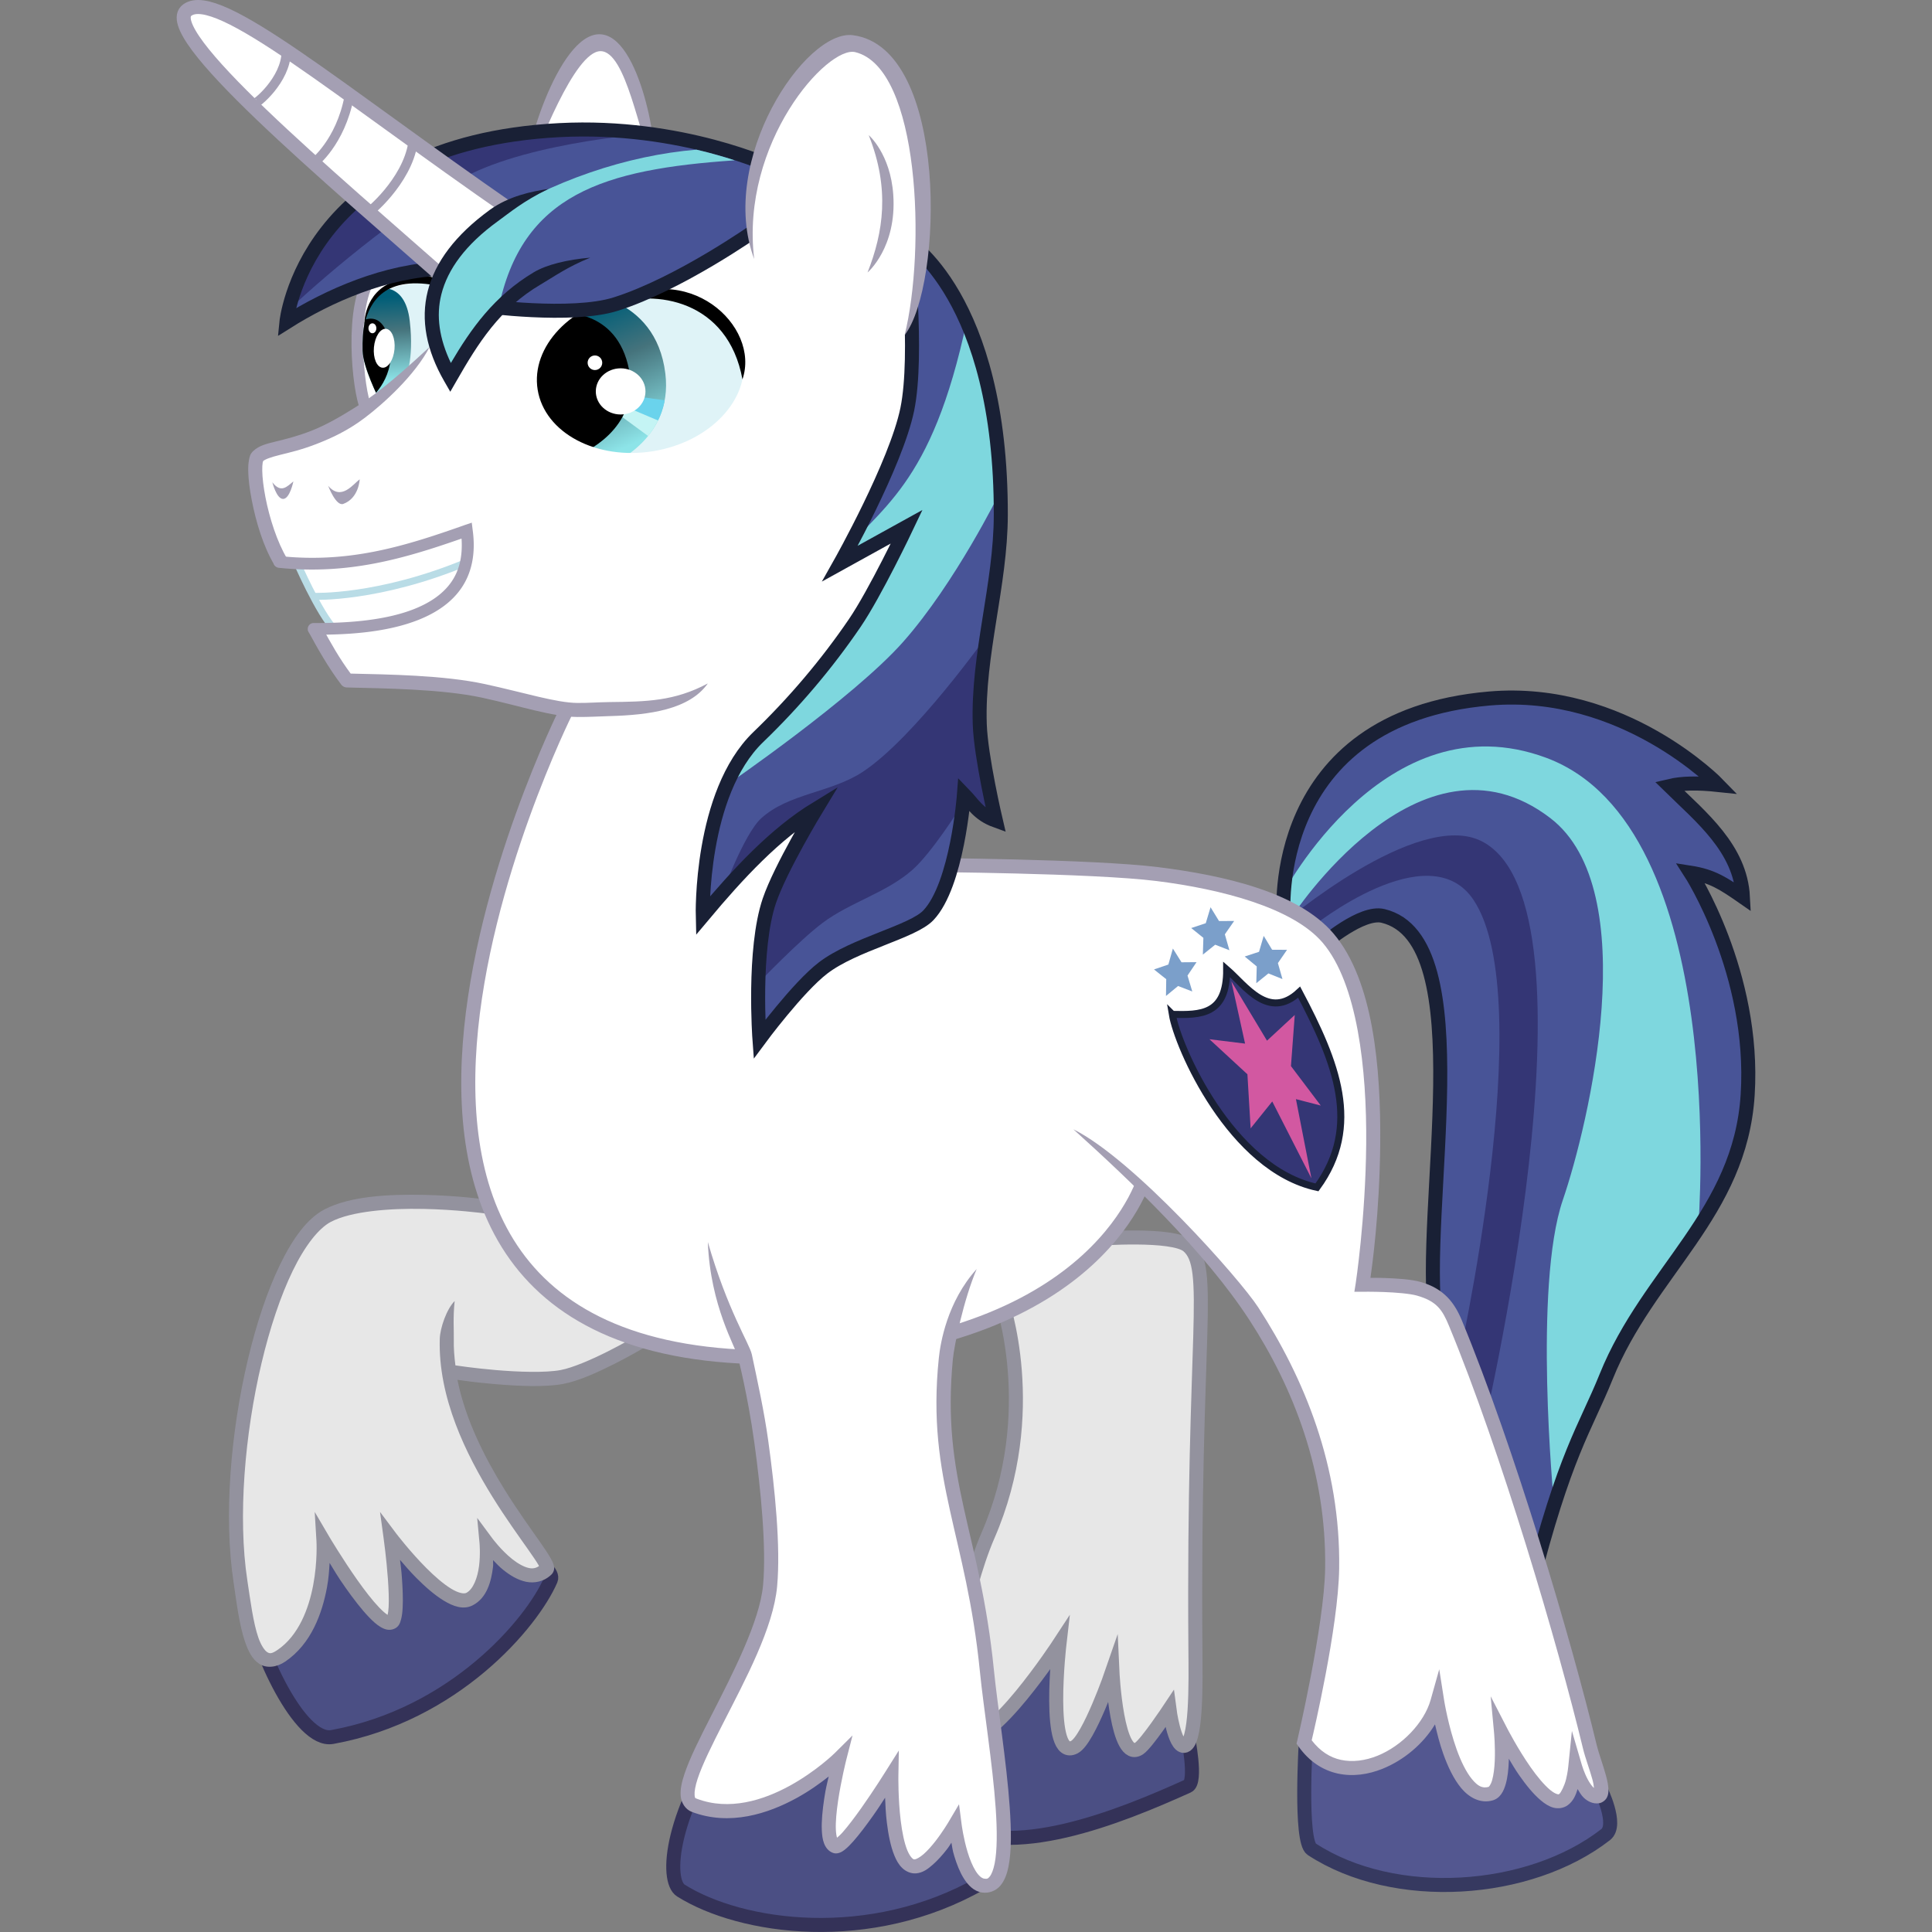 <?xml version="1.0" encoding="UTF-8" standalone="no"?>
<!-- Created with Inkscape (http://www.inkscape.org/) -->

<svg
   xmlns:osb="http://www.openswatchbook.org/uri/2009/osb"
   xmlns:dc="http://purl.org/dc/elements/1.1/"
   xmlns:cc="http://creativecommons.org/ns#"
   xmlns:rdf="http://www.w3.org/1999/02/22-rdf-syntax-ns#"
   xmlns:svg="http://www.w3.org/2000/svg"
   xmlns="http://www.w3.org/2000/svg"
   xmlns:xlink="http://www.w3.org/1999/xlink"
   xmlns:sodipodi="http://sodipodi.sourceforge.net/DTD/sodipodi-0.dtd"
   xmlns:inkscape="http://www.inkscape.org/namespaces/inkscape"
   width="413.237"
   height="413.232"
   id="svg2996"
   version="1.1"
   inkscape:version="0.48.4 r9939"
   sodipodi:docname="Shining Armor.svg"
   inkscape:export-filename="C:\Users\Randall\Desktop\shining armor1.png"
   inkscape:export-xdpi="1599.2335"
   inkscape:export-ydpi="1599.2335">
  <rect width="100%" height="100%" fill="#808080" stroke="none"/>
  <sodipodi:namedview
     id="base"
     pagecolor="#ffffff"
     bordercolor="#666666"
     borderopacity="1.0"
     inkscape:pageopacity="0.0"
     inkscape:pageshadow="2"
     inkscape:zoom="1.4142136"
     inkscape:cx="64.724191"
     inkscape:cy="287.09023"
     inkscape:document-units="px"
     inkscape:current-layer="layer1"
     showgrid="false"
     inkscape:window-width="1920"
     inkscape:window-height="1028"
     inkscape:window-x="1272"
     inkscape:window-y="217"
     inkscape:window-maximized="1"
     inkscape:object-paths="true"
     inkscape:snap-nodes="false"
     showguides="true"
     inkscape:guide-bbox="true"
     fit-margin-top="0"
     fit-margin-left="37.79"
     fit-margin-right="37.79"
     fit-margin-bottom="0" />
  <defs
     id="defs2998">
    <linearGradient
       id="linearGradient3957"
       osb:paint="solid">
      <stop
         style="stop-color:#b9dce6;stop-opacity:1;"
         offset="0"
         id="stop3959" />
    </linearGradient>
    <linearGradient
       inkscape:collect="always"
       id="linearGradient3922">
      <stop
         style="stop-color:#005e78;stop-opacity:1"
         offset="0"
         id="stop3924" />
      <stop
         id="stop3926"
         offset="0.391"
         style="stop-color:#45737c;stop-opacity:1;" />
      <stop
         style="stop-color:#8de4e8;stop-opacity:1"
         offset="1"
         id="stop3928" />
    </linearGradient>
    <linearGradient
       id="linearGradient4672"
       inkscape:collect="always">
      <stop
         id="stop4674"
         offset="0"
         style="stop-color:#345863;stop-opacity:1" />
      <stop
         style="stop-color:#45737c;stop-opacity:1;"
         offset="0.391"
         id="stop4680" />
      <stop
         id="stop4676"
         offset="1"
         style="stop-color:#8de4e8;stop-opacity:1" />
    </linearGradient>
    <linearGradient
       osb:paint="solid"
       id="linearGradient4237">
      <stop
         id="stop4239"
         offset="0"
         style="stop-color:#eefbfb;stop-opacity:1;" />
    </linearGradient>
    <linearGradient
       id="linearGradient4026"
       osb:paint="solid">
      <stop
         style="stop-color:#ffffff;stop-opacity:1;"
         offset="0"
         id="stop4028" />
    </linearGradient>
    <linearGradient
       id="linearGradient4018"
       osb:paint="solid">
      <stop
         style="stop-color:#b9e0f7;stop-opacity:1;"
         offset="0"
         id="stop4020" />
    </linearGradient>
    <linearGradient
       id="linearGradient3970"
       osb:paint="solid">
      <stop
         style="stop-color:#7b9fca;stop-opacity:1;"
         offset="0"
         id="stop3972" />
    </linearGradient>
    <linearGradient
       id="linearGradient3964"
       osb:paint="solid">
      <stop
         style="stop-color:#d258a1;stop-opacity:1;"
         offset="0"
         id="stop3966" />
    </linearGradient>
    <linearGradient
       id="linearGradient3958"
       osb:paint="solid">
      <stop
         style="stop-color:#343675;stop-opacity:1;"
         offset="0"
         id="stop3960" />
    </linearGradient>
    <linearGradient
       id="linearGradient3952"
       osb:paint="solid">
      <stop
         style="stop-color:#192035;stop-opacity:1;"
         offset="0"
         id="stop3954" />
    </linearGradient>
    <linearGradient
       id="linearGradient3946"
       osb:paint="solid">
      <stop
         style="stop-color:#192035;stop-opacity:1;"
         offset="0"
         id="stop3948" />
    </linearGradient>
    <linearGradient
       id="linearGradient3914"
       osb:paint="solid">
      <stop
         style="stop-color:#7ed7de;stop-opacity:1;"
         offset="0"
         id="stop3916" />
    </linearGradient>
    <linearGradient
       id="linearGradient3908"
       osb:paint="solid">
      <stop
         style="stop-color:#343675;stop-opacity:1;"
         offset="0"
         id="stop3910" />
    </linearGradient>
    <linearGradient
       id="linearGradient3902"
       osb:paint="solid">
      <stop
         style="stop-color:#485497;stop-opacity:1;"
         offset="0"
         id="stop3904" />
    </linearGradient>
    <linearGradient
       id="linearGradient3896"
       osb:paint="solid">
      <stop
         style="stop-color:#192035;stop-opacity:1;"
         offset="0"
         id="stop3898" />
    </linearGradient>
    <linearGradient
       id="linearGradient3858"
       osb:paint="solid">
      <stop
         style="stop-color:#ffffff;stop-opacity:1;"
         offset="0"
         id="stop3860" />
    </linearGradient>
    <linearGradient
       id="linearGradient3852"
       osb:paint="solid">
      <stop
         style="stop-color:#a49fb3;stop-opacity:1;"
         offset="0"
         id="stop3854" />
    </linearGradient>
    <linearGradient
       id="linearGradient3846"
       osb:paint="solid">
      <stop
         style="stop-color:#535790;stop-opacity:1;"
         offset="0"
         id="stop3848" />
    </linearGradient>
    <linearGradient
       id="linearGradient3840"
       osb:paint="solid">
      <stop
         style="stop-color:#363960;stop-opacity:1;"
         offset="0"
         id="stop3842" />
    </linearGradient>
    <linearGradient
       id="linearGradient3834"
       osb:paint="solid">
      <stop
         style="stop-color:#000000;stop-opacity:1;"
         offset="0"
         id="stop3836" />
    </linearGradient>
    <linearGradient
       id="linearGradient3814"
       osb:paint="solid">
      <stop
         style="stop-color:#e7e7e7;stop-opacity:1;"
         offset="0"
         id="stop3816" />
    </linearGradient>
    <linearGradient
       id="linearGradient3808"
       osb:paint="solid">
      <stop
         style="stop-color:#93929e;stop-opacity:1;"
         offset="0"
         id="stop3810" />
    </linearGradient>
    <linearGradient
       id="linearGradient3802"
       osb:paint="solid">
      <stop
         style="stop-color:#4b4f84;stop-opacity:1;"
         offset="0"
         id="stop3804" />
    </linearGradient>
    <linearGradient
       id="linearGradient3796"
       osb:paint="solid">
      <stop
         style="stop-color:#343258;stop-opacity:1;"
         offset="0"
         id="stop3798" />
    </linearGradient>
    <linearGradient
       inkscape:collect="always"
       xlink:href="#linearGradient3814"
       id="linearGradient3818"
       x1="148.786"
       y1="1122.541"
       x2="174.786"
       y2="1122.541"
       gradientUnits="userSpaceOnUse" />
    <linearGradient
       inkscape:collect="always"
       xlink:href="#linearGradient3970"
       id="linearGradient3974"
       x1="148.786"
       y1="1122.541"
       x2="174.786"
       y2="1122.541"
       gradientUnits="userSpaceOnUse" />
    <linearGradient
       gradientUnits="userSpaceOnUse"
       y2="1153.655"
       x2="161.72"
       y1="1153.655"
       x1="153.605"
       id="linearGradient4241"
       xlink:href="#linearGradient4237"
       inkscape:collect="always" />
    <linearGradient
       gradientUnits="userSpaceOnUse"
       y2="347.55"
       x2="831.779"
       y1="320.305"
       x1="819.755"
       id="linearGradient4678"
       xlink:href="#linearGradient3922"
       inkscape:collect="always" />
    <clipPath
       id="clipPath4688"
       clipPathUnits="userSpaceOnUse">
      <path
         style="fill:url(#linearGradient4692);fill-opacity:1;stroke:none"
         d="m 826.625,352.112 c 0,0 14.149,-5.229 12.375,-19.75 -2.085,-17.072 -18.875,-17.375 -18.875,-17.375 L 804,337.612 z"
         id="path4690"
         inkscape:connector-curvature="0"
         sodipodi:nodetypes="csccc" />
    </clipPath>
    <linearGradient
       y2="347.55"
       x2="831.779"
       y1="320.305"
       x1="819.755"
       gradientUnits="userSpaceOnUse"
       id="linearGradient4692"
       xlink:href="#linearGradient4672"
       inkscape:collect="always" />
    <clipPath
       id="clipPath4694"
       clipPathUnits="userSpaceOnUse">
      <path
         style="fill:url(#linearGradient4698);fill-opacity:1;stroke:none"
         d="m 826.625,352.112 c 0,0 14.149,-5.229 12.375,-19.75 -2.085,-17.072 -18.875,-17.375 -18.875,-17.375 L 804,337.612 z"
         id="path4696"
         inkscape:connector-curvature="0"
         sodipodi:nodetypes="csccc" />
    </clipPath>
    <linearGradient
       y2="347.55"
       x2="831.779"
       y1="320.305"
       x1="819.755"
       gradientUnits="userSpaceOnUse"
       id="linearGradient4698"
       xlink:href="#linearGradient4672"
       inkscape:collect="always" />
    <clipPath
       id="clipPath4716"
       clipPathUnits="userSpaceOnUse">
      <path
         style="fill:#eefbfb;fill-opacity:1;stroke:none"
         d="m 777.688,337.675 c 0,0 -3.351,-6.605 -3.438,-10.188 -0.1,-4.114 0.369,-9.064 3.375,-11.875 2.38,-2.225 8.16,-2.741 11.331,-2.852 1.306,-0.046 1.639,0.551 1.639,0.551 L 790.25,325.081 z"
         id="path4718"
         inkscape:connector-curvature="0"
         sodipodi:nodetypes="csssccc" />
    </clipPath>
    <clipPath
       id="clipPath4724"
       clipPathUnits="userSpaceOnUse">
      <path
         style="fill:#eefbfb;fill-opacity:1;stroke:none"
         d="m 777.688,337.675 c 0,0 -3.351,-6.605 -3.438,-10.188 -0.1,-4.114 0.369,-9.064 3.375,-11.875 2.38,-2.225 8.16,-2.741 11.331,-2.852 1.306,-0.046 1.639,0.551 1.639,0.551 L 790.25,325.081 z"
         id="path4726"
         inkscape:connector-curvature="0"
         sodipodi:nodetypes="csssccc" />
    </clipPath>
    <linearGradient
       gradientUnits="userSpaceOnUse"
       y2="333.956"
       x2="780.534"
       y1="316.018"
       x1="779.488"
       id="linearGradient4736"
       xlink:href="#linearGradient3922"
       inkscape:collect="always" />
    <clipPath
       clipPathUnits="userSpaceOnUse"
       id="clipPath3951">
      <rect
         y="-3520.06"
         x="363.478"
         height="165.5"
         width="166"
         id="rect3953"
         style="fill:#424242;fill-opacity:1;fill-rule:nonzero;stroke:none;display:inline" />
    </clipPath>
    <linearGradient
       inkscape:collect="always"
       xlink:href="#linearGradient3957"
       id="linearGradient3961"
       x1="6.75"
       y1="152.482"
       x2="16.5"
       y2="152.482"
       gradientUnits="userSpaceOnUse" />
  </defs>
  <g
     inkscape:label="Layer 1"
     inkscape:groupmode="layer"
     id="layer1"
     style="display:inline"
     transform="translate(-696.688,-252.458)" />
  <g
     inkscape:groupmode="layer"
     id="layer3"
     inkscape:label="front-right"
     style="display:inline"
     transform="translate(-696.688,-252.458)">
    <path
       style="fill:#4b4f84;fill-opacity:1;stroke:url(#linearGradient3796);stroke-width:3;stroke-linecap:butt;stroke-linejoin:miter;stroke-miterlimit:4;stroke-opacity:1;stroke-dasharray:none"
       d="m 803.625,581.862 c 0,0 12.158,5.532 10.875,8.5 -4,9.254 -20.574,28.888 -46.75,33.625 -6.987,1.264 -16.079,-18.867 -17.643,-28.46 -0.166,-1.02 1.697,-10.583 1.713,-11.327"
       id="path3876"
       inkscape:connector-curvature="0"
       sodipodi:nodetypes="csssc"
       inkscape:export-xdpi="1418.119"
       inkscape:export-ydpi="1418.119" />
    <path
       style="fill:#e7e7e7;fill-opacity:1;stroke:none"
       d="m 772,511.737 6.125,-2.625 7.875,1.25 7,0.125 6.875,0.125 7.875,-0.5 19,-0.375 16.125,20.375 -7.375,8 -7.625,5 -10.375,4.5 -24.75,-1.625 1.625,8.125 11.875,22.375 7.5,11.625 -3.625,1.5 -8.5,-5.875 -1.875,7.875 -3.875,3.125 -14.875,-11 0.375,10.125 -1.375,5.625 -6,-5.125 -7.625,-10.5 -1.25,9.375 -3.625,9.25 -6.125,5.25 -3.5,-0.75 -3.375,-10.25 -2.125,-19.75 2.875,-22.5 3.375,-18.625 6,-13 5.5,-8.125 5.25,-3 z"
       id="path3886"
       inkscape:connector-curvature="0" />
    <path
       style="font-size:medium;font-style:normal;font-variant:normal;font-weight:normal;font-stretch:normal;text-indent:0;text-align:start;text-decoration:none;line-height:normal;letter-spacing:normal;word-spacing:normal;text-transform:none;direction:ltr;block-progression:tb;writing-mode:lr-tb;text-anchor:start;baseline-shift:baseline;color:#000000;fill:url(#linearGradient3808);fill-opacity:1;stroke:none;stroke-width:3;marker:none;visibility:visible;display:inline;overflow:visible;enable-background:accumulate;font-family:Sans;-inkscape-font-specification:Sans"
       d="m 787.281,508.031 c -7.267,-0.152 -15.732,0.232 -21.219,3.125 -3.665,1.932 -6.737,6.16 -9.469,11.781 -2.732,5.621 -5.078,12.688 -6.906,20.406 -3.657,15.437 -5.19,33.473 -3.031,47.625 0.598,3.921 1.161,9.011 2.5,12.812 0.669,1.901 1.475,3.572 3,4.562 1.525,0.991 3.678,0.78 5.562,-0.5 5.568,-3.783 7.882,-10.347 8.906,-15.844 0.377,-2.025 0.462,-3.652 0.562,-5.25 1.126,1.813 1.58,2.711 3.438,5.344 1.625,2.304 3.383,4.6 5,6.281 0.808,0.841 1.564,1.531 2.375,2.031 0.811,0.5 1.824,0.916 2.938,0.469 1.086,-0.436 1.332,-1.296 1.531,-2.031 0.199,-0.735 0.293,-1.57 0.344,-2.5 0.101,-1.86 0.003,-4.134 -0.156,-6.375 -0.14,-1.972 -0.232,-2.316 -0.406,-3.875 1.06,1.231 2.137,2.507 3.5,3.875 1.843,1.85 3.846,3.624 5.844,4.844 1.998,1.219 4.203,2.045 6.219,1 3.052,-1.582 3.947,-5.167 4.312,-8.094 0.104,-0.831 0.006,-0.838 0.031,-1.562 0.696,0.718 1.326,1.416 2.219,2.125 1.4,1.112 3.003,2.116 4.812,2.5 1.81,0.384 3.918,-0.02 5.5,-1.594 0.356,-0.355 0.51,-0.867 0.531,-1.219 0.022,-0.352 -0.055,-0.603 -0.125,-0.844 -0.139,-0.482 -0.355,-0.898 -0.625,-1.375 -0.54,-0.954 -1.32,-2.116 -2.312,-3.531 -1.985,-2.831 -4.745,-6.639 -7.531,-11.125 -4.174,-6.722 -8.38,-14.932 -10.094,-23.5 0.765,0.11 3.561,0.531 7.938,0.906 4.929,0.423 10.728,0.708 14.688,-0.031 3.305,-0.617 7.441,-2.52 10.875,-4.25 3.434,-1.73 6.094,-3.312 6.094,-3.312 l 0.156,-0.094 0.156,-0.125 9.875,-9.625 0.969,-0.938 -0.875,-1.062 -16.375,-20.375 -0.469,-0.594 -0.75,0.031 -26.25,0.875 c 0,0 -0.062,1e-4 -0.062,0 -0.094,-0.013 -6.01,-0.818 -13.219,-0.969 z m -0.062,3 c 7.078,0.148 12.969,0.938 12.969,0.938 l 0.125,0.031 0.125,0 25.75,-0.844 15.031,18.688 -8.781,8.562 c -0.154,0.091 -2.549,1.496 -5.781,3.125 -3.335,1.681 -7.446,3.48 -10.062,3.969 -3.259,0.609 -9.046,0.414 -13.875,0 -4.761,-0.408 -8.516,-0.984 -8.625,-1 -0.234,-1.858 -0.39,-3.729 -0.344,-5.594 0.045,-1.807 -0.198,-4.676 0.187,-8.17 -1.716,1.694 -3.117,5.762 -3.187,8.076 -0.378,12.569 5.607,24.686 11.312,33.875 2.853,4.594 5.666,8.456 7.625,11.25 0.98,1.397 1.763,2.532 2.188,3.281 0.061,0.108 0.048,0.128 0.094,0.219 -0.674,0.443 -1.327,0.582 -2.156,0.406 -1.074,-0.228 -2.37,-0.959 -3.562,-1.906 -2.386,-1.895 -4.281,-4.469 -4.281,-4.469 l -3.219,-4.344 0.5,5.375 c 0,0 0.224,2.325 -0.094,4.875 -0.318,2.55 -1.253,5.022 -2.719,5.781 -0.487,0.253 -1.646,0.092 -3.281,-0.906 -1.635,-0.998 -3.531,-2.65 -5.281,-4.406 -3.5,-3.512 -6.438,-7.375 -6.438,-7.375 l -3.469,-4.625 0.781,5.719 c 0,0 0.597,4.273 0.906,8.625 0.155,2.176 0.244,4.377 0.156,6 -0.04,0.73 -0.128,1.294 -0.219,1.688 -0.044,-0.023 0.024,0.003 -0.031,-0.031 -0.442,-0.272 -1.073,-0.826 -1.781,-1.562 -1.417,-1.474 -3.108,-3.667 -4.688,-5.906 -3.159,-4.479 -5.938,-9.156 -5.938,-9.156 l -3.156,-5.375 0.375,6.25 c 0,0 0.263,4.243 -0.688,9.344 -0.951,5.101 -3.125,10.859 -7.656,13.938 -1.304,0.886 -1.694,0.778 -2.219,0.438 -0.525,-0.341 -1.274,-1.413 -1.844,-3.031 -1.14,-3.237 -1.764,-8.274 -2.375,-12.281 -2.068,-13.559 -0.548,-31.36 3.031,-46.469 1.79,-7.554 4.092,-14.441 6.688,-19.781 2.596,-5.34 5.523,-9.066 8.125,-10.438 4.385,-2.311 12.703,-2.93 19.781,-2.781 z"
       id="path3878"
       inkscape:connector-curvature="0"
       sodipodi:nodetypes="csssssssscssssssccsssscsssccssscscsccccccccccccccccccccssscscsssccssccccscscccscccsscccsssssssscc" />
  </g>
  <g
     inkscape:groupmode="layer"
     id="layer4"
     inkscape:label="back-right"
     style="display:inline"
     transform="translate(-696.688,-252.458)">
    <path
       style="fill:url(#linearGradient3802);stroke:url(#linearGradient3796);stroke-width:3;stroke-linecap:butt;stroke-linejoin:miter;stroke-miterlimit:4;stroke-opacity:1;stroke-dasharray:none"
       d="m 950.75,623.862 c 0,0 2.006,9.72 0,10.625 -14.796,6.678 -38.063,16.086 -51.125,7.875 -6.898,-4.336 0.75,-31.5 0.75,-31.5 l 28.75,-18.625 20.75,16.625 z"
       id="path3891"
       inkscape:connector-curvature="0"
       sodipodi:nodetypes="csscccc" />
    <path
       style="fill:url(#linearGradient3814);stroke:url(#linearGradient3808);stroke-width:3;stroke-linecap:butt;stroke-linejoin:miter;stroke-miterlimit:6;stroke-opacity:1;stroke-dasharray:none"
       d="m 931.25,517.425 c 0,0 16.374,-1.257 19.562,1.546 5.382,4.73 1.032,18.222 1.562,86.125 0.057,7.298 0.301,20.721 -2.465,20.793 -2.069,0.054 -3.094,-7.867 -3.094,-7.867 0,0 -4.865,7.324 -6.452,8.397 -4.839,3.271 -5.745,-16.529 -5.745,-16.529 0,0 -5.045,14.671 -8.132,16.263 -6.119,3.156 -3.182,-22.185 -3.182,-22.185 0,0 -15.072,23.05 -20.055,19.644 -6.024,-4.117 -0.408,-30.858 4.75,-42.705 11.524,-26.472 2.854,-50.556 2.854,-50.556"
       id="path3889"
       inkscape:connector-curvature="0"
       sodipodi:nodetypes="cssscscscssc" />
  </g>
  <g
     inkscape:groupmode="layer"
     id="layer7"
     inkscape:label="body"
     transform="translate(-696.688,-252.458)">
    <path
       style="fill:url(#linearGradient3858);stroke:none"
       d="m 818.25,404.362 -3.812,7.438 -5.562,14.375 -6.486,21.258 -5.48,26.87 -0.177,17.324 4.419,19.799 7.071,12.198 10.783,9.192 15.026,7.071 17.854,3.182 50.205,-5.657 16.971,-8.132 13.258,-9.192 8.662,-13.435 3.712,-14.496 -10.076,-36.946 -12.198,-17.324 -26.87,0.354 -23.688,-9.546 10.253,-38.891 -10.96,-5.127 -36.239,13.612 z"
       id="path3944"
       inkscape:connector-curvature="0" />
    <path
       style="fill:none;stroke:url(#linearGradient3852);stroke-width:3;stroke-linecap:butt;stroke-linejoin:miter;stroke-miterlimit:4;stroke-opacity:1;stroke-dasharray:none"
       d="m 941.75,503.612 c 0,0 -8.926,36.046 -73.25,39 -122.552,5.628 -50.75,-138 -50.75,-138"
       id="path3942"
       inkscape:connector-curvature="0"
       sodipodi:nodetypes="csc" />
  </g>
  <g
     inkscape:groupmode="layer"
     id="layer2"
     inkscape:label="front-left"
     style="display:inline"
     transform="translate(-696.688,-252.458)">
    <path
       style="fill:url(#linearGradient3802);stroke:url(#linearGradient3796);stroke-width:3;stroke-linecap:butt;stroke-linejoin:miter;stroke-miterlimit:4;stroke-opacity:1;stroke-dasharray:none;display:inline"
       d="m 854.236,620.141 c -14.498,19.846 -15.231,34.598 -11.914,36.685 12.85,8.087 40.488,12.023 64.286,-1.607 1.875,-1.074 -0.179,-8.75 -0.179,-8.75"
       id="path3820"
       inkscape:connector-curvature="0"
       sodipodi:nodetypes="cssc" />
    <path
       style="fill:url(#linearGradient3858);stroke:none"
       d="m 851,530.237 6.25,16.625 2.25,16.875 1.75,16.75 0.375,12.875 -3.75,10 -6.5,14.375 -3.125,5.875 -3.375,7.5 -1.25,4.875 3.125,3.375 10.625,-0.125 10.5,-4 6.75,-4.875 -0.5,9.625 1,6.875 5,-4.75 7,-9.25 1.375,11.5 1.625,6.625 4.125,0.125 6.625,-7.25 2.75,9.5 5,2 3,-5.25 -0.75,-11.25 -2,-17.5 -2.5,-23.25 -4.125,-19 -2.875,-12.875 -0.75,-18.375 3.125,-17.375 z"
       id="path3873"
       inkscape:connector-curvature="0" />
    <path
       style="font-size:medium;font-style:normal;font-variant:normal;font-weight:normal;font-stretch:normal;text-indent:0;text-align:start;text-decoration:none;line-height:normal;letter-spacing:normal;word-spacing:normal;text-transform:none;direction:ltr;block-progression:tb;writing-mode:lr-tb;text-anchor:start;baseline-shift:baseline;color:#000000;fill:url(#linearGradient3852);fill-opacity:1;fill-rule:nonzero;stroke:none;stroke-width:3;marker:none;visibility:visible;display:inline;overflow:visible;enable-background:accumulate;font-family:Sans;-inkscape-font-specification:Sans"
       d="m 857.483,542.107 c -0.465,-2.186 -5.208,-9.448 -9.397,-23.998 0.536,13.799 6.054,22.651 6.428,24.591 0,0 2.106,8.093 3.517,18.3 1.412,10.207 2.597,22.51 1.875,30.469 -0.701,7.728 -6.419,18.808 -11.188,28.156 -2.384,4.674 -4.525,8.92 -5.656,12.344 -0.566,1.712 -0.892,3.216 -0.781,4.625 0.111,1.409 0.968,2.872 2.375,3.406 8.119,3.085 16.353,0.373 22.438,-2.969 2.82,-1.549 5.079,-3.207 6.844,-4.594 -0.382,1.719 -0.604,2.349 -0.969,4.812 -0.345,2.327 -0.595,4.712 -0.5,6.719 0.048,1.003 0.157,1.913 0.469,2.75 0.311,0.837 0.926,1.715 1.938,2.062 0.624,0.214 1.152,0.064 1.531,-0.094 0.379,-0.158 0.669,-0.359 0.969,-0.594 0.6,-0.469 1.2,-1.082 1.844,-1.812 1.287,-1.462 2.739,-3.387 4.125,-5.344 1.392,-1.966 1.684,-2.482 2.656,-3.969 0.074,1.646 0.138,3.381 0.375,5.312 0.31,2.522 0.788,5.06 1.625,7.094 0.419,1.017 0.914,1.905 1.656,2.625 0.742,0.72 1.835,1.245 2.969,1.156 1.438,-0.112 2.535,-0.942 3.594,-1.875 1.059,-0.933 2.064,-2.065 2.938,-3.188 0.592,-0.76 0.577,-0.835 1.031,-1.5 0.224,1.148 0.173,1.421 0.625,2.906 0.499,1.638 1.132,3.325 2.031,4.75 0.899,1.425 2.11,2.723 3.875,3 1.504,0.236 3.023,-0.38 3.938,-1.469 0.914,-1.089 1.424,-2.504 1.75,-4.156 0.652,-3.304 0.59,-7.713 0.25,-12.625 -0.68,-9.823 -2.613,-21.648 -3.375,-29.281 -1.494,-14.962 -4.346,-25.171 -6.469,-34.812 -2.122,-9.641 -3.56,-18.711 -2.312,-31.75 0.282,-2.952 2.266,-12.593 5.093,-19.268 -6.345,7.023 -7.774,15.924 -8.093,18.987 -1.395,13.375 0.228,22.901 2.375,32.656 2.147,9.755 4.936,19.747 6.406,34.469 0.782,7.826 2.711,19.624 3.375,29.219 0.332,4.797 0.326,9.053 -0.219,11.812 -0.272,1.38 -0.683,2.36 -1.062,2.812 -0.379,0.452 -0.551,0.537 -1.188,0.438 -0.497,-0.078 -1.149,-0.573 -1.812,-1.625 -0.664,-1.052 -1.266,-2.544 -1.719,-4.031 -0.906,-2.975 -1.281,-5.906 -1.281,-5.906 l -0.562,-4.344 -2.219,3.75 c 0,0 -1.207,2.061 -2.812,4.125 -0.803,1.032 -1.7,2.049 -2.531,2.781 -0.832,0.733 -1.624,1.105 -1.875,1.125 -0.24,0.019 -0.334,0.002 -0.625,-0.281 -0.291,-0.283 -0.678,-0.873 -1,-1.656 -0.645,-1.566 -1.114,-3.928 -1.406,-6.312 -0.585,-4.768 -0.5,-9.656 -0.5,-9.656 l 0.094,-5.375 -2.875,4.562 c 0,0 -2.448,3.925 -5.156,7.75 -1.354,1.912 -2.785,3.816 -3.938,5.125 -0.5,0.568 -0.918,0.936 -1.25,1.219 -0.121,-0.378 -0.214,-0.967 -0.25,-1.719 -0.078,-1.641 0.139,-3.899 0.469,-6.125 0.66,-4.452 1.75,-8.781 1.75,-8.781 l 1.344,-5.25 -3.844,3.812 c 0,0 -3.878,3.815 -9.562,6.938 -5.685,3.122 -12.975,5.415 -19.906,2.781 -0.378,-0.143 -0.415,-0.125 -0.469,-0.812 -0.054,-0.688 0.153,-1.945 0.656,-3.469 1.007,-3.047 3.092,-7.247 5.469,-11.906 4.753,-9.319 10.726,-20.371 11.531,-29.25 0.773,-8.521 -0.477,-20.861 -1.906,-31.156 -0.861,-6.2 -2.215,-12.364 -3.517,-18.487 z"
       inkscape:connector-curvature="0"
       sodipodi:nodetypes="sccssssssscscsscssscsssssscssssssssscsssssscsscccssccsscccssccscccsscsssss"
       id="path4107" />
  </g>
  <g
     inkscape:groupmode="layer"
     id="layer5"
     inkscape:label="tail"
     transform="translate(-696.688,-252.458)">
    <path
       style="fill:url(#linearGradient3902);stroke:none"
       d="m 970.858,447.786 0.354,-9.016 3.712,-10.783 7.071,-11.667 8.662,-7.336 14.584,-5.834 11.667,-1.591 7.778,-0.265 13.435,3.359 13.347,5.922 11.579,8.839 -7.425,1.061 7.16,9.899 4.95,6.718 2.21,6.629 -7.336,-3.801 -3.535,-0.707 6.01,15.026 4.066,12.021 1.237,12.728 -0.265,13.7 -5.303,14.584 -6.983,10.253 -13.435,20.86 -16.087,37.212 -4.154,14.231 -6.364,-13.523 -6.187,-17.854 -6.187,-17.678 -2.298,-8.043 0.265,-14.407 0.795,-15.468 0.972,-15.38 -0.354,-14.319 -1.679,-7.955 -1.945,-8.397 -3.182,-5.127 -3.182,-2.74 -3.624,-1.061 -3.712,0.972 -8.043,5.392 z"
       id="path3924"
       inkscape:connector-curvature="0" />
    <path
       style="fill:url(#linearGradient3914);stroke:none"
       d="m 971.034,443.72 c 0,0 21.937,-41.979 56.392,-29.168 39.401,14.65 32.527,100.056 32.527,100.056 l -7.425,12.021 -7.778,10.96 -7.955,16.971 -7.778,18.915 c 0,0 -4.395,-45.821 1.945,-64.347 5.549,-16.214 17.464,-66.224 -2.652,-81.671 -27.959,-21.469 -55.508,21.39 -55.508,21.39 z"
       id="path3922"
       inkscape:connector-curvature="0"
       sodipodi:nodetypes="cscccccsscc" />
    <path
       style="fill:url(#linearGradient3908);stroke:none"
       d="m 970.681,450.261 c 0,0 29.16,-24.932 42.957,-17.854 27.014,13.858 -0.177,127.986 -0.177,127.986 l -5.127,-15.38 c 0,0 17.793,-78.643 3.536,-100.056 -9.579,-14.387 -34.648,5.834 -34.648,5.834 z"
       id="path3920"
       inkscape:connector-curvature="0"
       sodipodi:nodetypes="csccscc" />
    <path
       style="fill:none;stroke:url(#linearGradient3896);stroke-width:3;stroke-linecap:butt;stroke-linejoin:miter;stroke-miterlimit:4;stroke-opacity:1;stroke-dasharray:none"
       d="m 971.25,448.362 c 0,0 -3.633,-42.374 44,-46.5 28.787,-2.493 49,18.5 49,18.5 -4.567,-0.484 -7.836,-0.414 -10.5,0.22 6.797,6.659 15.199,13.373 15.735,23.737 -4.224,-2.936 -6.574,-4.476 -11.235,-5.207 0,0 13.891,21.471 12.25,47.5 -1.601,25.393 -21.197,37.813 -30.25,60.25 -4.556,11.293 -8.847,16.404 -16.298,45.72 L 1003.75,534.862 c -3.355,-23.57 9.72,-81.44 -11.25,-86.5 -4.566,-1.102 -12.75,6 -12.75,6 z"
       id="path3894"
       inkscape:connector-curvature="0"
       sodipodi:nodetypes="csccccssccscc" />
  </g>
  <g
     inkscape:groupmode="layer"
     id="layer6"
     inkscape:label="back-left"
     transform="translate(-696.688,-252.458)">
    <path
       style="fill:url(#linearGradient3846);stroke:url(#linearGradient3840);stroke-width:3;stroke-linecap:butt;stroke-linejoin:miter;stroke-miterlimit:4;stroke-opacity:1;stroke-dasharray:none"
       d="m 1039,635.112 c 0,0 3.833,7.64 1.125,9.75 -16.345,12.734 -45.164,14.7 -62.875,3.125 -2.594,-1.695 -1.25,-23.125 -1.25,-23.125 l 15.125,-20.25 25.25,-0.375 z"
       id="path3939"
       inkscape:connector-curvature="0"
       sodipodi:nodetypes="csscccc" />
    <path
       style="fill:url(#linearGradient3858);stroke:none"
       d="m 927.062,494.487 7.188,5.688 14.25,13 10,11.5 7.688,11.312 8.188,14 4.5,14 1.5,9 1,20.875 -1.562,7.938 -2.312,14.312 -1.688,8.875 3.438,4 c 0,0 6.625,1.688 6.875,1.625 0.25,-0.062 5.938,-1 5.938,-1 l 5.875,-4.312 5.562,-6.188 3,7.062 4.188,7.438 4.562,2.625 2,-3.562 0.812,-7.5 8.125,9.5 4.188,3.25 2.875,-5.5 4.188,4.25 2.188,-0.938 -1.375,-5.812 -2.75,-8.875 -2.875,-9.312 -5.562,-20.5 -19.188,-57 -5,-5.125 -9.875,-1.75 -4,0 -0.75,-7.625 1.875,-15.75 0.125,-20.5 -3.25,-19.5 -7.5,-12.75 -10,-6.125 -13.25,-4.25 -20.25,-2.375 -18,-0.5 z"
       id="path3937"
       inkscape:connector-curvature="0" />
    <path
       style="font-size:medium;font-style:normal;font-variant:normal;font-weight:normal;font-stretch:normal;text-indent:0;text-align:start;text-decoration:none;line-height:normal;letter-spacing:normal;word-spacing:normal;text-transform:none;direction:ltr;block-progression:tb;writing-mode:lr-tb;text-anchor:start;baseline-shift:baseline;color:#000000;fill:url(#linearGradient3852);fill-opacity:1;stroke:none;stroke-width:3;marker:none;visibility:visible;display:inline;overflow:visible;enable-background:accumulate;font-family:Sans;-inkscape-font-specification:Sans"
       d="m 894.177,435.97 0.062,3 c 0,0 36.099,0.216 49.854,1.937 13.755,1.72 29.105,5.678 35.5,13.188 7.419,8.712 9.462,27.029 9.312,43.094 -0.15,16.065 -2.25,29.812 -2.25,29.812 l -0.281,1.75 1.781,0 c 0,0 2.05,-0.03 4.562,0.062 2.512,0.092 5.53,0.338 7,0.75 4.331,1.214 5.509,3.125 6.906,6.5 11.112,26.846 23.267,68.058 28.656,90.406 0.475,1.969 1.44,4.517 2,6.562 0.214,0.781 0.287,1.321 0.344,1.812 -0.041,-0.035 -0.047,0.013 -0.094,-0.031 -0.399,-0.376 -0.869,-1.065 -1.25,-1.781 -0.762,-1.432 -1.219,-2.969 -1.219,-2.969 l -2.156,-7.375 -0.781,7.656 c 0,0 -0.118,1.269 -0.469,2.688 -0.351,1.418 -1.121,2.89 -1.437,3.125 -0.157,0.117 -0.168,0.123 -0.5,0.031 -0.333,-0.092 -0.872,-0.382 -1.5,-0.906 -1.257,-1.049 -2.788,-2.889 -4.156,-4.844 -2.737,-3.909 -4.969,-8.25 -4.969,-8.25 l -3.563,-6.906 0.719,7.719 c 0,0 0.285,3 0.156,6.062 -0.064,1.531 -0.25,3.074 -0.562,4.156 -0.313,1.082 -0.72,1.429 -0.75,1.438 -1.344,0.369 -2.323,-0.159 -3.563,-1.656 -1.24,-1.497 -2.387,-3.874 -3.281,-6.375 -1.788,-5.003 -2.656,-10.375 -2.656,-10.375 l -1.063,-6.75 -1.844,6.562 c -1.379,4.865 -6.122,9.821 -11.375,11.938 -2.626,1.058 -5.346,1.404 -7.812,0.875 -2.301,-0.493 -4.429,-1.812 -6.25,-4.188 0.31,-1.309 5.682,-24.084 5.875,-36.688 0.335,-21.942 -7.518,-40.794 -17.302,-55.897 -3.957,-6.109 -26.646,-31.693 -39.543,-38.096 12.226,11.028 28.07,26.075 37.644,40.788 9.386,14.424 16.517,32.472 16.201,53.174 -0.185,12.101 -5.969,36.812 -5.969,36.812 l -0.156,0.625 0.406,0.562 c 2.286,3.272 5.289,5.163 8.469,5.844 3.18,0.681 6.466,0.204 9.531,-1.031 4.584,-1.847 8.715,-5.344 11.219,-9.5 0.448,1.904 0.969,4.07 1.781,6.344 0.957,2.677 2.175,5.303 3.813,7.281 1.638,1.978 4.059,3.377 6.687,2.656 1.683,-0.462 2.413,-2.01 2.844,-3.5 0.43,-1.49 0.586,-3.211 0.656,-4.875 0.012,-0.289 -0.01,-0.278 0,-0.562 0.719,1.176 1.346,2.285 2.219,3.531 1.446,2.064 3.008,4.032 4.656,5.406 0.824,0.687 1.678,1.261 2.656,1.531 0.978,0.27 2.191,0.14 3.094,-0.531 1.2,-0.893 1.705,-2.164 2.094,-3.438 0.391,0.646 0.767,1.332 1.344,1.875 0.789,0.743 1.946,1.353 3.25,1.156 0.673,-0.102 1.36,-0.63 1.656,-1.188 0.296,-0.558 0.343,-1.059 0.344,-1.562 0,-1.006 -0.222,-2.058 -0.531,-3.188 -0.619,-2.26 -1.578,-4.849 -1.969,-6.469 -5.433,-22.531 -17.613,-63.712 -28.844,-90.844 -1.517,-3.666 -3.735,-6.818 -8.844,-8.25 -2.093,-0.587 -5.09,-0.748 -7.687,-0.844 -1.657,-0.061 -2.182,-0.033 -3.031,-0.031 0.334,-2.277 1.956,-13.779 2.094,-28.562 0.152,-16.314 -1.462,-35.069 -10,-45.094 -7.535,-8.848 -23.425,-12.435 -37.438,-14.188 -14.012,-1.753 -50.292,-1.968 -50.292,-1.968 z"
       inkscape:connector-curvature="0"
       sodipodi:nodetypes="ccssscccsssccccccccccccscccccccccccsscsscsscccssccccsccscsccccscccssscssscc"
       id="path4117" />
    <path
       style="fill:#343675;fill-opacity:1;stroke:url(#linearGradient3952);stroke-width:1.5;stroke-linecap:butt;stroke-linejoin:miter;stroke-miterlimit:4;stroke-opacity:1;stroke-dasharray:none;display:inline"
       d="m 947.438,469.425 c 5.992,0.13 11.685,0.18 11.625,-9.625 4.024,3.484 8.967,10.953 15.5,4.875 7.936,15.014 13.403,28.603 3.812,41.75 -18.386,-3.968 -29.78,-30.037 -30.938,-37 z"
       id="path3976"
       inkscape:connector-curvature="0"
       sodipodi:nodetypes="ccccc" />
    <path
       style="fill:#d258a1;fill-opacity:1;stroke:none"
       d="m 960.062,462.362 7.625,12.688 5.938,-5.5 -0.812,10.938 6.375,8.438 -5.312,-1.375 3.312,16.938 -8.375,-16.438 -4.625,5.75 -0.688,-11.562 -8.125,-7.5 7.625,0.938 z"
       id="path3979"
       inkscape:connector-curvature="0"
       sodipodi:nodetypes="ccccccccccccc" />
    <path
       sodipodi:type="star"
       style="fill:url(#linearGradient3970);fill-opacity:1;fill-rule:nonzero;stroke:none;display:inline"
       id="path3981"
       sodipodi:sides="5"
       sodipodi:cx="946.0625"
       sodipodi:cy="455.61218"
       sodipodi:r1="11.356613"
       sodipodi:r2="5.6783066"
       sodipodi:arg1="0.96142293"
       sodipodi:arg2="1.5897415"
       inkscape:flatsided="false"
       inkscape:rounded="0"
       inkscape:randomized="0"
       d="m 952.562,464.925 -6.608,-3.635 -6.741,3.382 1.415,-7.408 -5.3,-5.365 7.482,-0.943 3.465,-6.698 3.209,6.825 7.441,1.226 -5.499,5.161 z"
       inkscape:transform-center-x="0.22691012"
       inkscape:transform-center-y="-0.26955258"
       transform="matrix(0.42,-0.081,0.073,0.469,517.69,323.632)" />
    <path
       transform="matrix(0.424,-0.079,0.066,0.469,525.074,312.909)"
       inkscape:transform-center-y="-0.27639261"
       inkscape:transform-center-x="0.20333606"
       d="m 952.562,464.925 -6.608,-3.635 -6.741,3.382 1.415,-7.408 -5.3,-5.365 7.482,-0.943 3.465,-6.698 3.209,6.825 7.441,1.226 -5.499,5.161 z"
       inkscape:randomized="0"
       inkscape:rounded="0"
       inkscape:flatsided="false"
       sodipodi:arg2="1.5897415"
       sodipodi:arg1="0.96142293"
       sodipodi:r2="5.6783066"
       sodipodi:r1="11.356613"
       sodipodi:cy="455.61218"
       sodipodi:cx="946.0625"
       sodipodi:sides="5"
       id="path3984"
       style="fill:url(#linearGradient3970);fill-opacity:1;fill-rule:nonzero;stroke:none;display:inline"
       sodipodi:type="star" />
    <path
       sodipodi:type="star"
       style="fill:#7b9fca;fill-opacity:1;fill-rule:nonzero;stroke:none;display:inline"
       id="path3986"
       sodipodi:sides="5"
       sodipodi:cx="946.0625"
       sodipodi:cy="455.61218"
       sodipodi:r1="11.356613"
       sodipodi:r2="5.6783066"
       sodipodi:arg1="0.96142293"
       sodipodi:arg2="1.5897415"
       inkscape:flatsided="false"
       inkscape:rounded="0"
       inkscape:randomized="0"
       d="m 952.562,464.925 -6.608,-3.635 -6.741,3.382 1.415,-7.408 -5.3,-5.365 7.482,-0.943 3.465,-6.698 3.209,6.825 7.441,1.226 -5.499,5.161 z"
       inkscape:transform-center-x="0.20735151"
       inkscape:transform-center-y="-0.28977283"
       transform="matrix(0.418,-0.075,0.067,0.47,541.674,314.802)" />
  </g>
  <g
     inkscape:label="eye"
     id="layer9"
     inkscape:groupmode="layer"
     transform="translate(-696.688,-252.458)">
    <path
       inkscape:connector-curvature="0"
       id="path4244"
       d="m 796.379,347.2 c 0.354,-1.591 24.042,-44.017 24.042,-44.017 l 42.25,10.607 1.414,25.986 -16.44,24.572 z"
       style="fill:#dff3f7;fill-opacity:1;stroke:#000000;stroke-width:1px;stroke-linecap:butt;stroke-linejoin:miter;stroke-opacity:1" />
    <path
       sodipodi:nodetypes="csccc"
       inkscape:connector-curvature="0"
       id="path4670"
       d="m 826.625,352.112 c 0,0 14.149,-5.229 12.375,-19.75 -2.085,-17.072 -18.875,-17.375 -18.875,-17.375 L 804,337.612 z"
       style="fill:url(#linearGradient4678);fill-opacity:1;stroke:none" />
    <path
       clip-path="url(#clipPath4694)"
       sodipodi:nodetypes="cccc"
       style="fill:#c4f4f4;fill-opacity:1;stroke:none"
       d="m 821.658,335.709 16.97,12.432 3.764,-4.093 z"
       id="path4684"
       inkscape:connector-curvature="0" />
    <path
       clip-path="url(#clipPath4688)"
       inkscape:connector-curvature="0"
       id="path4682"
       d="m 821.658,335.709 23.158,3.182 -2.298,5.657 z"
       style="fill:#6ad3ec;fill-opacity:1;stroke:none" />
    <path
       sodipodi:nodetypes="csccc"
       inkscape:connector-curvature="0"
       id="path4668"
       d="m 816.445,319.461 c 0,0 12.202,-1.368 14.805,12.152 2.478,12.866 -10.5,18 -10.5,18 l -20.5,-11.5 z"
       style="fill:url(#linearGradient3834);stroke:none" />
  </g>
  <g
     style="display:inline"
     inkscape:groupmode="layer"
     id="layer8"
     inkscape:label="face"
     transform="translate(-696.688,-252.458)">
    <path
       sodipodi:nodetypes="ccccccccccccccccccccccccccccssssss"
       inkscape:connector-curvature="0"
       id="path4040"
       d="m 840.562,291.156 -66.094,14.5 -1.475,11.833 0.398,10.052 c -1.941,15.001 2.223,11.191 5.229,10.075 l -5.402,3.915 -10.594,5.125 -10.094,3.031 -0.875,4.062 0.719,8.125 3.875,10.438 5.562,0.531 11.156,-0.375 23.062,-6.188 0.344,6.375 -3.094,6.531 -7.938,5.219 -20.156,2.562 4.844,10 13.719,1.75 15.812,1.5 16.781,3.906 24.75,-1.781 47.562,-9.531 12.031,-47.562 -5.656,-28.812 -19.469,-17.844 z m -5.125,24.031 c 10.262,-0.064 18.881,5.462 20.188,13.531 1.494,9.222 -7.118,18.285 -19.25,20.25 -12.132,1.965 -23.194,-3.934 -24.688,-13.156 -1.494,-9.222 7.118,-18.285 19.25,-20.25 1.517,-0.246 3.034,-0.366 4.5,-0.375 z"
       style="fill:#ffffff;fill-opacity:1;stroke:none" />
    <path
       style="fill:url(#linearGradient3902);stroke:none"
       d="m 890,303.862 5.625,4.5 6.375,9.75 6.5,15.75 1.625,12.5 0.75,21.5 -2.375,18.25 -2.375,16.25 1,13.25 1.875,11 -6.25,-3.5 -1.375,11.75 -3.5,10 -3.875,4.5 -11.5,4.875 -11.25,5.75 -12,13.375 -0.875,-15.5 1.875,-11.25 6.875,-13.5 2,-4.875 -6,2.125 -15.25,16.375 0,-11.875 3.125,-12.125 4.375,-8.875 7.625,-7.75 11.125,-13.25 6.875,-9.75 9.625,-17.5 -12.625,5.875 2.625,-8.125 5.5,-9.75 4.875,-13.125 0,-7.875 0.5,-18.25 z"
       id="path5029"
       inkscape:connector-curvature="0" />
    <path
       inkscape:connector-curvature="0"
       id="path4710"
       d="m 775,339.862 c -1.765,-3.754 -3.703,-22.504 1.375,-28.625"
       style="fill:none;stroke:url(#linearGradient3852);stroke-width:2.5;stroke-linecap:butt;stroke-linejoin:miter;stroke-miterlimit:4;stroke-opacity:1;stroke-dasharray:none"
       sodipodi:nodetypes="cc" />
    <path
       style="fill:#ffffff;fill-opacity:1;stroke:none"
       d="m 760.67,373.628 13.612,-1.237 21.213,-6.187 0.884,3.005 -0.619,5.568 -2.386,5.127 -7.867,3.889 -10.518,2.828 -7.425,0.088 -3.624,-6.452 z"
       id="path4034"
       inkscape:connector-curvature="0" />
    <path
       style="fill:none;stroke:url(#linearGradient3957);stroke-width:1.5;stroke-linecap:butt;stroke-linejoin:miter;stroke-miterlimit:4;stroke-opacity:1;stroke-dasharray:none"
       d="m 763.808,380.013 c 0,0 13.863,0.577 32.873,-7.365"
       id="path4014"
       inkscape:connector-curvature="0"
       sodipodi:nodetypes="cc" />
    <path
       style="fill:none;stroke:url(#linearGradient3957);stroke-width:1.5;stroke-linecap:butt;stroke-linejoin:miter;stroke-miterlimit:4;stroke-opacity:1;stroke-dasharray:none"
       d="m 759.963,372.214 c 0,0 4.861,11.402 8.485,15.114"
       id="path4016"
       inkscape:connector-curvature="0" />
    <path
       style="font-size:medium;font-style:normal;font-variant:normal;font-weight:normal;font-stretch:normal;text-indent:0;text-align:start;text-decoration:none;line-height:normal;letter-spacing:normal;word-spacing:normal;text-transform:none;direction:ltr;block-progression:tb;writing-mode:lr-tb;text-anchor:start;baseline-shift:baseline;color:#000000;fill:url(#linearGradient3852);fill-opacity:1;stroke:none;stroke-width:3;marker:none;visibility:visible;display:inline;overflow:visible;enable-background:accumulate;font-family:Sans;-inkscape-font-specification:Sans"
       d="m 765.688,386.781 -3.153,0.374 c 0.022,0.041 0.13,0.414 0.153,0.455 1.853,3.401 4.172,7.582 7.001,11.296 0.271,0.357 0.708,0.582 1.156,0.594 7.856,0.206 20.311,0.308 28.969,2.188 8.218,1.784 14.963,4.092 20.406,4.125 2.614,0.016 4.357,-0.119 6.844,-0.188 8.474,-0.232 17.073,-1.38 21.022,-6.986 -7.189,3.832 -13.172,3.893 -21.053,3.986 -2.596,0.031 -4.337,0.202 -6.812,0.188 -4.558,-0.027 -11.387,-2.209 -19.781,-4.031 -8.95,-1.943 -20.918,-2.056 -28.75,-2.25 -2.47,-3.338 -4.234,-6.508 -6,-9.75 z"
       id="path3992"
       inkscape:connector-curvature="0"
       sodipodi:nodetypes="ccsccssscsssccc" />
    <path
       style="font-size:medium;font-style:normal;font-variant:normal;font-weight:normal;font-stretch:normal;text-indent:0;text-align:start;text-decoration:none;line-height:normal;letter-spacing:normal;word-spacing:normal;text-transform:none;direction:ltr;block-progression:tb;writing-mode:lr-tb;text-anchor:start;baseline-shift:baseline;color:#000000;fill:url(#linearGradient3852);fill-opacity:1;stroke:none;stroke-width:2.5;marker:none;visibility:visible;display:inline;overflow:visible;enable-background:accumulate;font-family:Sans;-inkscape-font-specification:Sans"
       d="m 797.594,364.25 -1.469,0.5 c -12.964,4.588 -24.685,8.206 -39.531,6.656 a 1.258,1.258 0 1 0 -0.281,2.5 c 14.761,1.541 26.652,-1.899 39.094,-6.25 0.265,3.855 -0.524,6.837 -2.094,9.156 -1.78,2.628 -4.549,4.498 -7.875,5.844 -6.653,2.692 -15.398,3.09 -21.656,3.062 a 1.25,1.25 0 1 0 -0.031,2.5 c 6.364,0.028 15.356,-0.308 22.625,-3.25 3.635,-1.471 6.89,-3.62 9.031,-6.781 2.141,-3.162 3.09,-7.269 2.375,-12.406 L 797.594,364.25 z"
       id="path3998"
       inkscape:connector-curvature="0" />
    <path
       sodipodi:nodetypes="csssccc"
       inkscape:connector-curvature="0"
       id="path4708"
       d="m 777.688,337.675 c 0,0 -3.351,-6.605 -3.438,-10.188 -0.1,-4.114 0.369,-9.064 3.375,-11.875 2.38,-2.225 8.16,-2.741 11.331,-2.852 1.306,-0.046 1.639,0.551 1.639,0.551 L 790.25,325.081 z"
       style="fill:#dff3f7;fill-opacity:1;stroke:none" />
    <path
       clip-path="url(#clipPath4724)"
       sodipodi:nodetypes="czccccc"
       inkscape:connector-curvature="0"
       id="path4720"
       d="m 783.375,333.237 c 0,0 1.954,-3.43 0.953,-12.131 -1.001,-8.7 -7.015,-6.869 -7.015,-6.869 l -8.062,12.438 4.375,11.312 5.062,1.688 z"
       style="fill:url(#linearGradient4736);fill-opacity:1;stroke:none" />
    <path
       style="font-size:medium;font-style:normal;font-variant:normal;font-weight:normal;font-stretch:normal;text-indent:0;text-align:start;text-decoration:none;line-height:normal;letter-spacing:normal;word-spacing:normal;text-transform:none;direction:ltr;block-progression:tb;writing-mode:lr-tb;text-anchor:start;baseline-shift:baseline;color:#000000;fill:url(#linearGradient3852);fill-opacity:1;stroke:none;stroke-width:3;marker:none;visibility:visible;display:inline;overflow:visible;enable-background:accumulate;font-family:Sans;-inkscape-font-specification:Sans"
       d="m 772.541,339.673 c -3.537,2.234 -6.524,3.849 -9.166,4.889 -3.004,1.182 -5.464,1.778 -7.5,2.281 -2.036,0.503 -3.723,0.862 -5.031,2.094 -0.652,0.614 -0.783,1.251 -0.906,1.938 -0.124,0.686 -0.171,1.442 -0.156,2.312 0.029,1.741 0.299,3.888 0.75,6.219 0.895,4.619 2.428,9.845 4.823,13.858 0.022,0.037 0.181,0.202 0.203,0.239 l 2.537,-1.566 c -2.126,-3.521 -3.774,-8.699 -4.625,-13.094 -0.426,-2.197 -0.663,-4.204 -0.688,-5.688 -0.012,-0.742 0.024,-1.36 0.094,-1.75 0.07,-0.39 0.259,-0.496 0.031,-0.281 0.455,-0.428 1.687,-0.881 3.688,-1.375 2,-0.494 4.687,-1.108 7.906,-2.375 2.958,-1.164 6.483,-2.724 10.209,-5.545 3.978,-3.011 10.721,-9.071 13.902,-15.202 -8.894,8.272 -12.562,10.83 -16.069,13.045 z"
       id="path4004"
       inkscape:connector-curvature="0"
       sodipodi:nodetypes="ssssscssccscccssscs" />
    <path
       style="fill:url(#linearGradient3852);stroke:none"
       d="m 754.938,355.612 c 0,0 0.897,3.596 2.312,3.562 1.447,-0.035 2.188,-3.75 2.188,-3.75 -1.38,1.138 -2.645,2.592 -4.5,0.188 z"
       id="path4010"
       inkscape:connector-curvature="0"
       sodipodi:nodetypes="cscc" />
    <path
       style="fill:url(#linearGradient3852);stroke:none"
       d="m 766.875,356.362 c 0,0 1.669,4.46 3.25,3.875 3.35,-1.241 3.5,-5.25 3.5,-5.25 -1.368,0.957 -3.921,4.713 -6.75,1.375 z"
       id="path4012"
       inkscape:connector-curvature="0"
       sodipodi:nodetypes="cscc" />
    <path
       clip-path="url(#clipPath4716)"
       sodipodi:nodetypes="czccc"
       inkscape:connector-curvature="0"
       id="path4712"
       d="m 776,337.612 c 0,0 5.753,-4.702 3.905,-12.437 -1.848,-7.735 -7.094,-3.282 -7.094,-3.282 l -0.248,12.344 z"
       style="fill:url(#linearGradient3834);stroke:none" />
    <path
       style="fill:url(#linearGradient3834);stroke:none"
       d="m 774.597,321.932 c 1.294,-5.487 4.983,-11.109 17.451,-7.966 -1.708,-1.273 -2.402,-4.18 -10.975,-1.32 -6.618,2.208 -6.476,9.286 -6.476,9.286 z"
       id="path4038"
       inkscape:connector-curvature="0"
       sodipodi:nodetypes="ccsc" />
    <path
       transform="translate(0,-2)"
       d="m 834.75,338.175 c 0,2.727 -2.378,4.938 -5.312,4.938 -2.934,0 -5.312,-2.211 -5.312,-4.938 0,-2.727 2.378,-4.938 5.312,-4.938 2.934,0 5.312,2.211 5.312,4.938 z"
       sodipodi:ry="4.9375"
       sodipodi:rx="5.3125"
       sodipodi:cy="338.17468"
       sodipodi:cx="829.4375"
       id="path4702"
       style="fill:url(#linearGradient3858);fill-opacity:1;fill-rule:nonzero;stroke:none;display:inline"
       sodipodi:type="arc" />
    <path
       d="m 825.5,330.05 c 0,0.863 -0.7,1.562 -1.562,1.562 -0.863,0 -1.562,-0.7 -1.562,-1.562 0,-0.863 0.7,-1.562 1.562,-1.562 0.863,0 1.562,0.7 1.562,1.562 z"
       sodipodi:ry="1.5625"
       sodipodi:rx="1.5625"
       sodipodi:cy="330.04968"
       sodipodi:cx="823.9375"
       id="path4704"
       style="fill:url(#linearGradient3858);fill-opacity:1;fill-rule:nonzero;stroke:none;display:inline"
       sodipodi:type="arc" />
    <path
       transform="matrix(0.091,-0.996,0.996,0.091,382.16,1073.011)"
       sodipodi:type="arc"
       sodipodi:ry="2.2087474"
       sodipodi:rx="4.1766171"
       sodipodi:cy="327.13226"
       sodipodi:cx="778.94794"
       inkscape:connector-curvature="0"
       id="path4738"
       d="m 783.125,327.132 c 0,1.22 -1.87,2.209 -4.177,2.209 -2.307,0 -4.177,-0.989 -4.177,-2.209 0,-1.22 1.87,-2.209 4.177,-2.209 2.307,0 4.177,0.989 4.177,2.209 z"
       style="fill:url(#linearGradient3858);stroke:none" />
    <path
       sodipodi:type="arc"
       style="fill:url(#linearGradient3858);fill-opacity:1;fill-rule:nonzero;stroke:none"
       id="path4992"
       sodipodi:cx="776.34375"
       sodipodi:cy="322.67468"
       sodipodi:rx="0.84375"
       sodipodi:ry="1.0625"
       d="m 777.188,322.675 c 0,0.587 -0.378,1.062 -0.844,1.062 -0.466,0 -0.844,-0.476 -0.844,-1.062 0,-0.587 0.378,-1.062 0.844,-1.062 0.466,0 0.844,0.476 0.844,1.062 z" />
    <path
       style="fill:url(#linearGradient3858);stroke:none"
       d="m 811.875,282.737 8,-16.625 4.25,-4.125 4.875,2.625 2.625,7.5 2.407,6.145 1.061,4.154 -1.149,3.447 z"
       id="path4996"
       inkscape:connector-curvature="0" />
    <path
       style="fill:url(#linearGradient3852);stroke:none"
       d="m 809.256,290.559 c -1.095,-4.016 6.677,-30.703 15.584,-30.775 8.907,-0.073 12.903,25.91 11.637,28.081 -3.043,-6.141 -5.847,-24.535 -11.372,-24.463 -5.524,0.072 -13.286,20.409 -15.849,27.158 z"
       id="path4994"
       inkscape:connector-curvature="0"
       sodipodi:nodetypes="czczc" />
    <path
       style="fill:url(#linearGradient3914);stroke:none"
       d="m 903.5,320.987 c -7.594,35.834 -18.536,39.864 -28.625,52 l 14.125,-6.5 -3.5,9.125 -5.5,10.25 -13.25,16 -10.25,10.875 -4.375,7.625 c 0,0 27.168,-18.654 37.75,-30.625 11.185,-12.653 20.625,-31.875 20.625,-31.875 l -0.75,-15.5 -3.25,-14.5 z"
       id="path5025"
       inkscape:connector-curvature="0"
       sodipodi:nodetypes="ccccccccscccc" />
    <path
       style="fill:url(#linearGradient3908);stroke:none"
       d="m 851,443.987 c 0,0 4.773,-13.105 8.5,-16.5 5.858,-5.336 14.848,-5.455 21.625,-9.875 11.142,-7.266 26.875,-29.5 26.875,-29.5 l -1.25,18.625 0.5,9.75 2.375,10.75 -1.375,-0.125 -3.5,-2.75 -1.125,-0.375 -1.75,1.5 c 0,0 -5.906,9.377 -10,13 -5.582,4.939 -13.285,6.906 -19.25,11.375 -4.978,3.729 -13.625,12.75 -13.625,12.75 l 0.125,-6.875 1.375,-8.5 3.375,-6.875 5.125,-11.875 -3.5,1 -5.375,4.625 z"
       id="path5027"
       inkscape:connector-curvature="0"
       sodipodi:nodetypes="cssccccccccsscccccccc" />
    <path
       style="fill:#000000;fill-opacity:1;stroke:none"
       d="M 92.746,65.219 C 102.384,61.71 117.913,64.224 121.015,81.144 124.923,69.705 109.208,55.09 92.746,65.219 z"
       id="path3119"
       inkscape:connector-curvature="0"
       sodipodi:nodetypes="ccc"
       transform="translate(734.478,252.458)" />
  </g>
  <g
     inkscape:groupmode="layer"
     id="layer10"
     inkscape:label="mane"
     style="display:inline"
     transform="translate(-696.688,-252.458)">
    <path
       style="fill:#485497;fill-opacity:1;stroke:none"
       d="m 790.899,309.723 -8.766,0.584 -8.028,2.421 -9.016,3.359 -5.303,2.475 1.061,-4.95 4.95,-11.667 6.718,-6.541 6.718,-5.303 10.43,-4.95 12.374,-3.712 12.551,-1.237 11.314,-0.354 13.435,1.414 8.485,1.768 7.248,2.121 7.071,2.652 -4.95,14.496 -7.071,4.243 -6.01,4.773 -10.253,4.419 -10.253,3.005 -23.158,-1.061 z"
       id="path5003"
       inkscape:connector-curvature="0"
       sodipodi:nodetypes="cccccccccccccccccccccccc" />
    <path
       style="fill:#343675;fill-opacity:1;stroke:none"
       d="m 837.375,280.862 c 0,0 -26.779,1.7 -41.375,9.5 -17.018,9.093 -36.5,27.375 -36.5,27.375 l 5.25,-14.25 10.5,-10 15,-7.875 16.25,-4.125 12.125,-1.25 z"
       id="path5005"
       inkscape:connector-curvature="0"
       sodipodi:nodetypes="csccccccc" />
    <path
       style="fill:none;stroke:url(#linearGradient3946);stroke-width:3;stroke-linecap:butt;stroke-linejoin:miter;stroke-miterlimit:4;stroke-opacity:1;stroke-dasharray:none"
       d="m 862.317,288.333 c 0,0 -19.781,-9.406 -45.962,-8.043 -54.691,2.846 -58.411,41.109 -58.411,41.109 8.947,-5.646 21.266,-11.122 33.663,-11.499"
       id="path4999"
       inkscape:connector-curvature="0"
       sodipodi:nodetypes="cscc" />
    <path
       style="fill:none;stroke:url(#linearGradient3946);stroke-width:3;stroke-linecap:butt;stroke-linejoin:miter;stroke-miterlimit:4;stroke-opacity:1;stroke-dasharray:none"
       d="m 858.428,301.592 c 0,0 -16.375,11.588 -30.052,15.91 -9.455,2.988 -28.638,0.354 -28.638,0.354"
       id="path5001"
       inkscape:connector-curvature="0"
       sodipodi:nodetypes="csc" />
    <path
       style="fill:url(#linearGradient3858);stroke:url(#linearGradient3852);stroke-width:3;stroke-linecap:butt;stroke-linejoin:miter;stroke-miterlimit:4;stroke-opacity:1;stroke-dasharray:none"
       d="m 794.875,314.737 c -28.772,-25.361 -64.626,-55.376 -58.125,-60.125 6.501,-4.749 31.978,17.065 69.5,43"
       id="path5007"
       inkscape:connector-curvature="0"
       sodipodi:nodetypes="czc" />
    <path
       style="fill:#7ed7de;fill-opacity:1;stroke:none"
       d="m 845.656,284.469 c -14.817,1.233 -30.899,6.593 -44.938,15.625 l -5.75,4.594 -3.375,4.594 0.062,2.125 c -0.292,0.009 -0.583,0.048 -0.875,0.062 l -1.469,4 -0.094,5.906 1.688,8.312 1.75,2.312 2.938,-2.375 5.281,-8.688 2.406,-2.281 c 4.95,-24.708 22.563,-29.987 50.562,-31.906 -2.308,-0.743 -5.039,-1.546 -8.188,-2.281 z"
       id="path5021"
       inkscape:connector-curvature="0" />
    <path
       style="fill:none;stroke:url(#linearGradient3852);stroke-width:2;stroke-linecap:butt;stroke-linejoin:miter;stroke-miterlimit:4;stroke-opacity:1;stroke-dasharray:none"
       d="m 751,274.612 c 0.412,0.247 6.83,-5.077 6.906,-11.031"
       id="path5009"
       inkscape:connector-curvature="0"
       sodipodi:nodetypes="cc" />
    <path
       style="fill:none;stroke:url(#linearGradient3852);stroke-width:2;stroke-linecap:butt;stroke-linejoin:miter;stroke-miterlimit:4;stroke-opacity:1;stroke-dasharray:none"
       d="m 763.75,287.362 c 0,0 5.75,-4.375 7.625,-14.25"
       id="path5011"
       inkscape:connector-curvature="0"
       sodipodi:nodetypes="cc" />
    <path
       style="fill:none;stroke:url(#linearGradient3852);stroke-width:2;stroke-linecap:butt;stroke-linejoin:miter;stroke-miterlimit:4;stroke-opacity:1;stroke-dasharray:none"
       d="m 775.25,297.987 c 0.13,0.196 8.437,-6.658 9.75,-14.875"
       id="path5013"
       inkscape:connector-curvature="0"
       sodipodi:nodetypes="cc" />
    <path
       style="font-size:medium;font-style:normal;font-variant:normal;font-weight:normal;font-stretch:normal;text-indent:0;text-align:start;text-decoration:none;line-height:normal;letter-spacing:normal;word-spacing:normal;text-transform:none;direction:ltr;block-progression:tb;writing-mode:lr-tb;text-anchor:start;baseline-shift:baseline;color:#000000;fill:#192035;fill-opacity:1;stroke:none;stroke-width:3;marker:none;visibility:visible;display:inline;overflow:visible;enable-background:accumulate;font-family:Sans;-inkscape-font-specification:Sans"
       d="m 801.375,297.406 c -7.228,5.279 -11.613,11.07 -13.188,17.281 -1.575,6.211 -0.273,12.709 3.5,19.281 L 793,336.25 l 1.312,-2.281 c 4.574,-7.978 9.23,-15.519 18.062,-20.688 2.782,-1.628 5.679,-3.747 10.57,-5.71 -4.856,0.403 -9.32,1.477 -12.07,3.116 -8.541,5.091 -13.488,12.171 -17.75,19.406 -2.469,-5.176 -3.205,-10.057 -2.031,-14.688 1.356,-5.347 5.157,-10.597 12.031,-15.594 2.744,-1.995 5.377,-4.246 10.821,-6.934 -3.392,0.511 -8.377,1.464 -12.571,4.527 z"
       id="path5015"
       inkscape:connector-curvature="0"
       sodipodi:nodetypes="sscccscscsscs" />
    <path
       style="fill:none;stroke:url(#linearGradient3946);stroke-width:3;stroke-linecap:butt;stroke-linejoin:miter;stroke-miterlimit:6;stroke-opacity:1;stroke-dasharray:none"
       d="m 890.5,303.862 c 0,0 20.356,11.925 20.25,58.75 -0.034,14.992 -4.987,29.766 -4.5,44.75 0.226,6.966 3.438,20.625 3.438,20.625 -3.777,-1.373 -4.876,-3.638 -6.812,-5.625 0,0 -1.428,19.36 -7.625,25.875 -3.382,3.555 -15.838,6.158 -22.5,11.25 -5.416,4.14 -13.625,15.25 -13.625,15.25 0,0 -1.416,-19.215 2.125,-29.625 2.383,-7.004 10.125,-19.75 10.125,-19.75 -8.929,5.455 -16.765,13.916 -24.375,23 0,0 -0.67,-26.17 11.875,-38.25 7.667,-7.383 14.629,-15.581 20.625,-24.375 4.401,-6.454 11.125,-20.625 11.125,-20.625 l -14.25,7.875 c 0,0 11.968,-21.245 14.375,-33 2.415,-11.797 -0.25,-36.125 -0.25,-36.125 z"
       id="path5023"
       inkscape:connector-curvature="0"
       sodipodi:nodetypes="cssccsscsccssccsc" />
  </g>
  <g
     inkscape:groupmode="layer"
     id="layer11"
     inkscape:label="ear"
     style="display:inline"
     transform="translate(-696.688,-252.458)">
    <path
       style="fill:url(#linearGradient3858);stroke:none"
       d="m 857.406,305.878 -0.702,-9.987 3.447,-14.54 7.425,-10.165 8.043,-8.529 5.436,-0.663 6.718,5.701 3.491,6.629 2.033,11.711 0.707,8.618 0.088,10.43 -0.265,7.734 -1.9,6.894 -1.569,4.099 -0.254,0.436 z"
       id="path5049"
       inkscape:connector-curvature="0" />
    <path
       style="fill:#a49fb3;fill-opacity:1;stroke:none;display:inline"
       d="m 858,307.862 c -7.872,-21.121 10.962,-49.205 21.125,-47.875 20.607,2.697 19.243,53.713 11.062,64.125 4.479,-18.03 3.296,-57.106 -10.562,-60.5 -5.913,-1.448 -24.611,19.336 -21.625,44.25 z"
       id="path5031"
       inkscape:connector-curvature="0"
       sodipodi:nodetypes="cscsc" />
    <path
       style="fill:#a49fb3;fill-opacity:1;stroke:none"
       d="m 882.5,281.362 c 0,0 4.644,3.967 5.25,12.75 0.78,11.305 -5.5,16.625 -5.5,16.625 3.358,-8.564 4.839,-17.831 0.25,-29.375 z"
       id="path5047"
       inkscape:connector-curvature="0"
       sodipodi:nodetypes="cscc" />
  </g>
  <g
     style="display:none"
     id="g3824"
     inkscape:groupmode="layer"
     inkscape:label="Layer 1 copy"
     transform="translate(-696.688,-252.458)" />
</svg>
